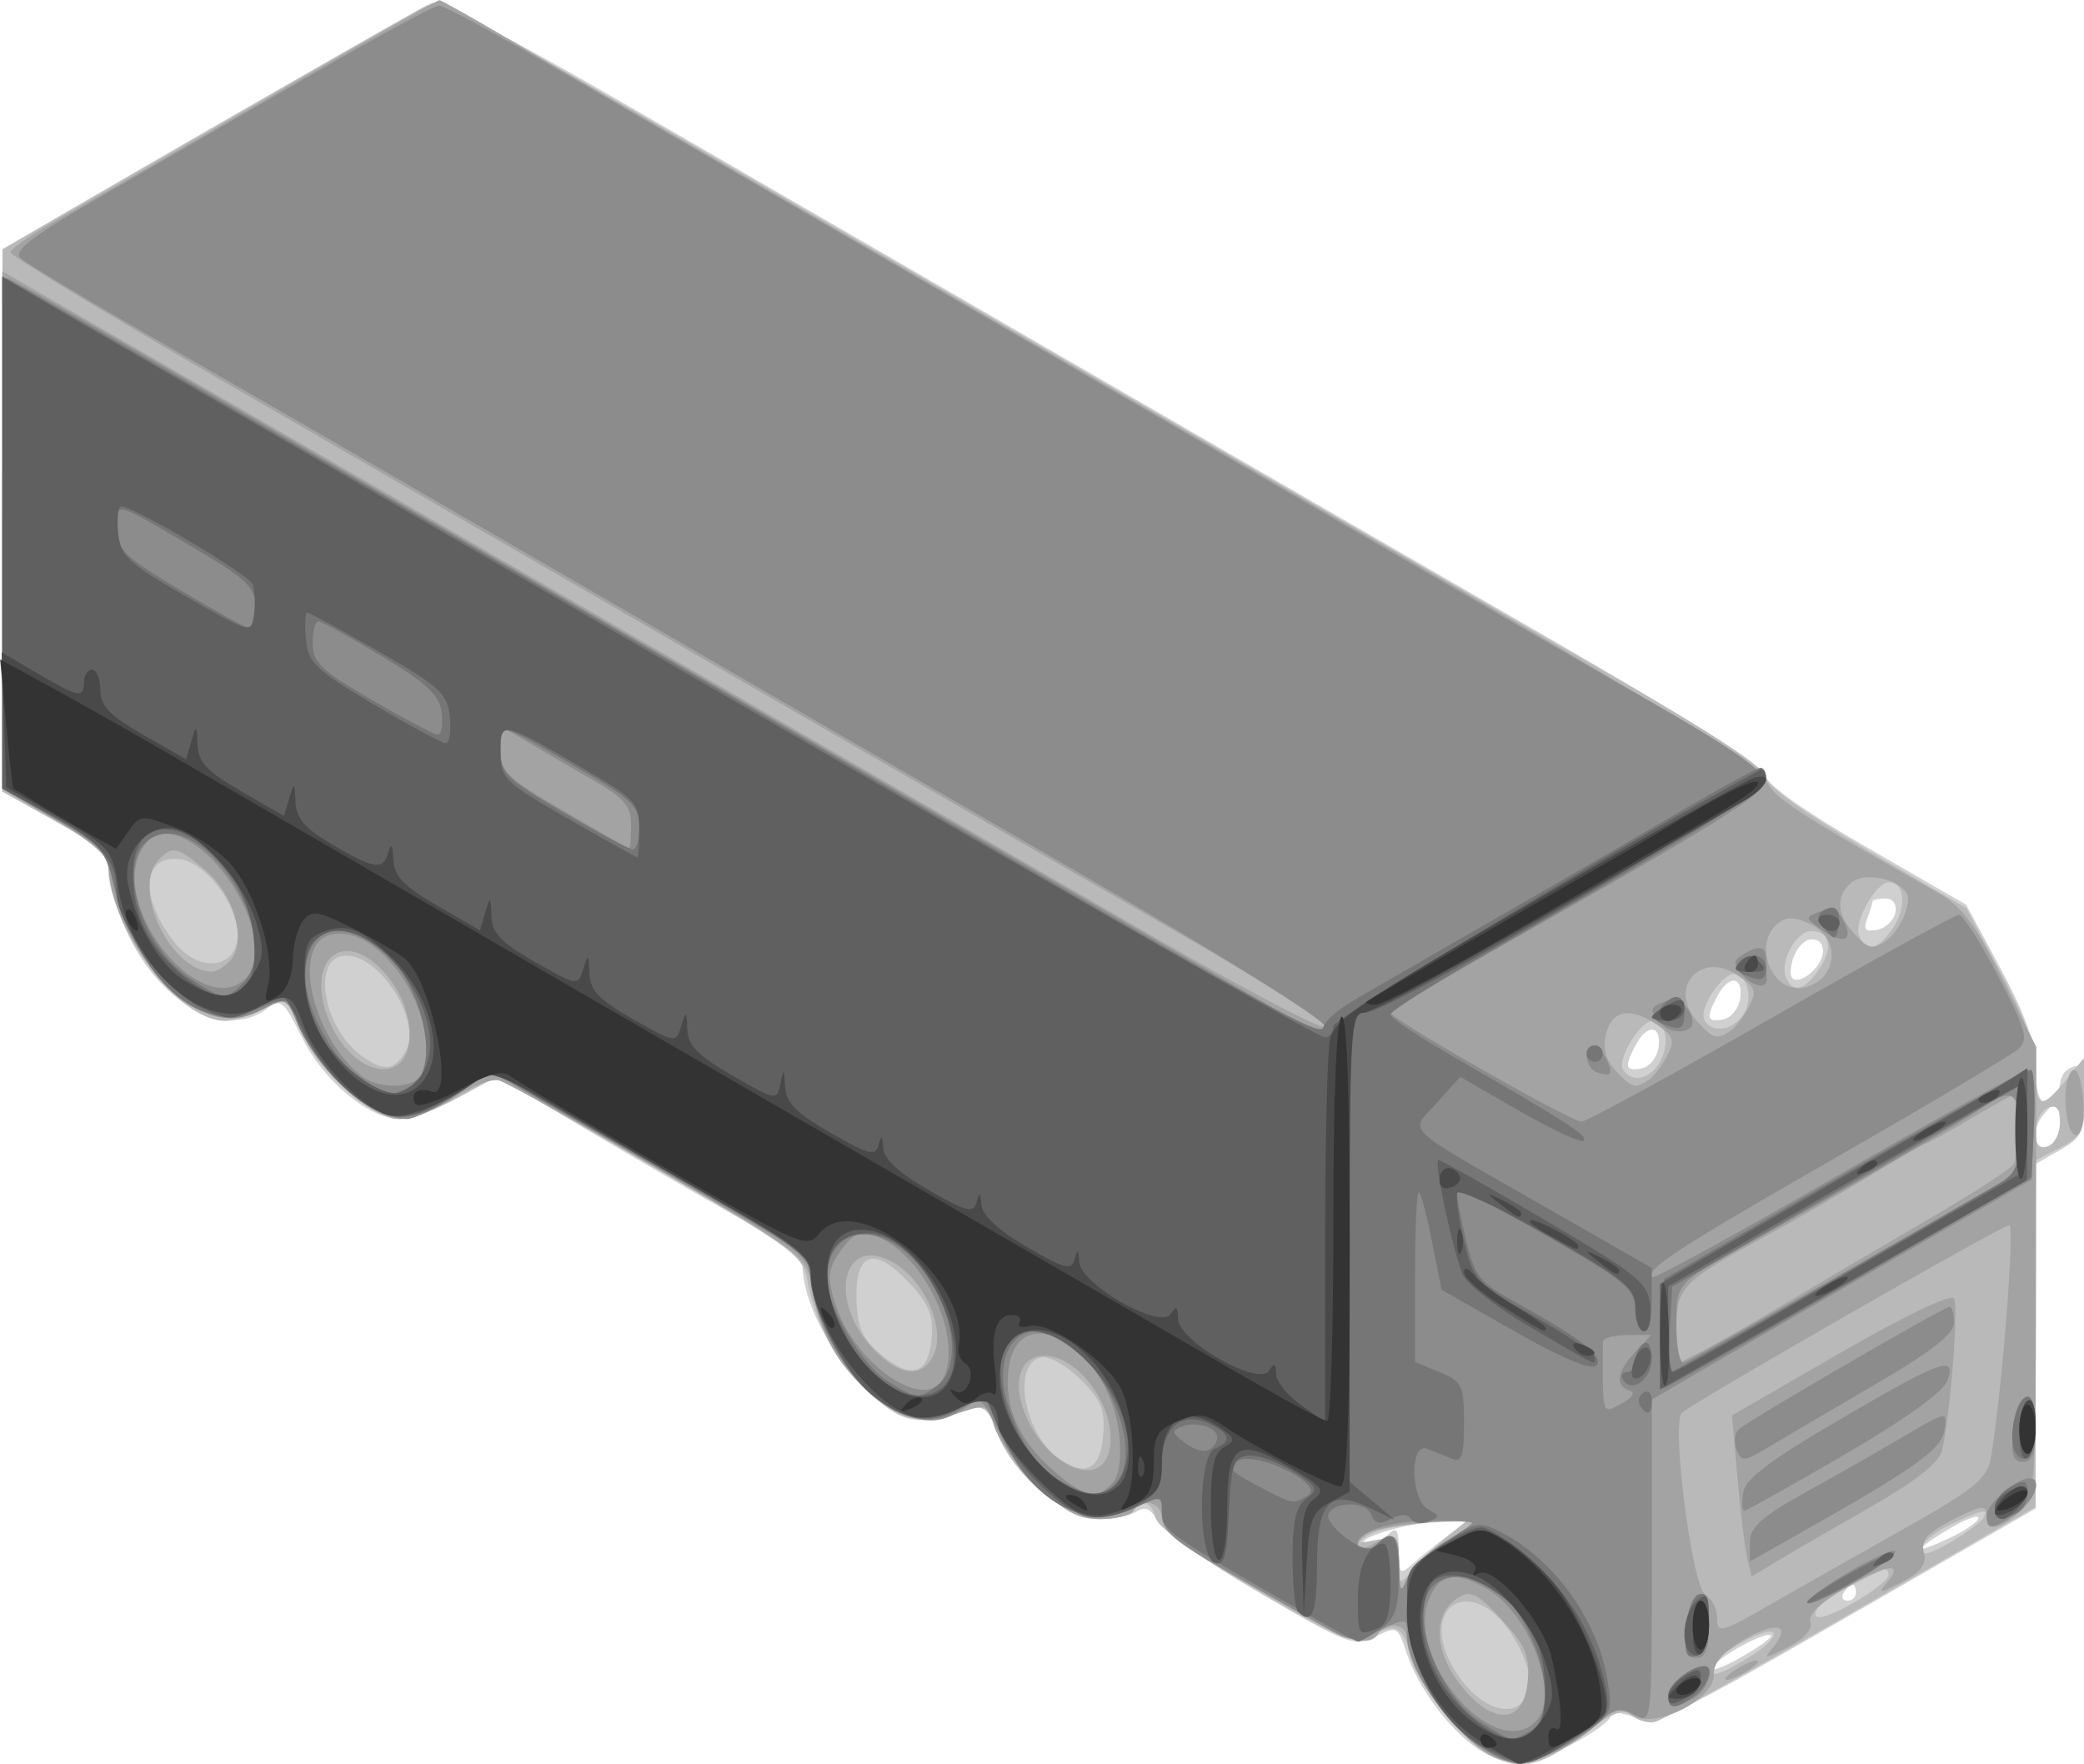 <?xml version="1.0" encoding="UTF-8" standalone="no"?>
<!-- Created with Inkscape (http://www.inkscape.org/) -->

<svg
   width="100mm"
   height="84.626mm"
   viewBox="0 0 100 84.626"
   version="1.1"
   id="svg5"
   inkscape:version="1.1.1 (3bf5ae0d25, 2021-09-20)"
   sodipodi:docname="truck.svg"
   xmlns:inkscape="http://www.inkscape.org/namespaces/inkscape"
   xmlns:sodipodi="http://sodipodi.sourceforge.net/DTD/sodipodi-0.dtd"
   xmlns="http://www.w3.org/2000/svg"
   xmlns:svg="http://www.w3.org/2000/svg">
  <sodipodi:namedview
     id="namedview7"
     pagecolor="#ffffff"
     bordercolor="#666666"
     borderopacity="1.0"
     inkscape:pageshadow="2"
     inkscape:pageopacity="0.0"
     inkscape:pagecheckerboard="0"
     inkscape:document-units="mm"
     showgrid="false"
     fit-margin-top="0"
     fit-margin-left="0"
     fit-margin-right="0"
     fit-margin-bottom="0"
     inkscape:zoom="0.72337262"
     inkscape:cx="362.19231"
     inkscape:cy="105.75463"
     inkscape:window-width="1586"
     inkscape:window-height="1091"
     inkscape:window-x="5078"
     inkscape:window-y="115"
     inkscape:window-maximized="0"
     inkscape:current-layer="layer1" />
  <defs
     id="defs2" />
  <g
     inkscape:label="Capa 1"
     inkscape:groupmode="layer"
     id="layer1">
    <g
       id="g1430"
       transform="translate(104.466,59.076)" />
    <g
       id="g2789"
       transform="translate(23.592,134.784)" />
    <g
       id="g4927"
       transform="matrix(1.481,0,0,1.481,-37.142,-27.242)">
      <path
         style="fill:#d0d0d0;fill-opacity:1;stroke-width:0.265"
         d="m 72.972,75.061 c -0.925,-0.61 -1.946,-1.983 -2.323,-3.124 -0.281,-0.85 -0.314,-0.868 -0.999,-0.518 -0.671,0.343 -0.869,0.269 -3.751,-1.411 -1.673,-0.975 -3.169,-2.024 -3.322,-2.331 -0.201,-0.401 -0.387,-0.49 -0.661,-0.316 -0.21,0.133 -0.769,0.243 -1.241,0.246 -1.072,0.005 -2.81,-1.479 -3.292,-2.812 -0.272,-0.751 -0.43,-0.887 -0.869,-0.743 -1.83,0.598 -2.243,0.5 -3.537,-0.843 -1.117,-1.159 -1.891,-2.722 -1.896,-3.83 -0.001,-0.201 -1.043,-0.954 -2.315,-1.672 -1.272,-0.718 -3.496,-2.01 -4.942,-2.87 l -2.629,-1.564 -1.272,0.687 c -0.7,0.378 -1.543,0.687 -1.874,0.687 -1.007,0 -2.474,-1.211 -3.177,-2.623 -0.607,-1.217 -0.696,-1.291 -1.153,-0.944 -1.284,0.972 -3.337,-0.09 -4.436,-2.296 -0.38,-0.762 -0.69,-1.708 -0.69,-2.104 0,-0.61 -0.261,-0.865 -1.72,-1.681 l -1.72,-0.962 0.002,-8.784 0.002,-8.784 0.726,-0.424 c 5.041,-2.942 12.912,-7.455 13.188,-7.561 0.196,-0.075 2.889,1.329 5.985,3.12 3.096,1.791 9.618,5.564 14.493,8.385 4.875,2.821 11.989,6.931 15.809,9.135 4.431,2.557 6.945,4.157 6.945,4.422 0,0.253 1.268,1.148 3.241,2.288 l 3.241,1.872 1.12,2.081 c 0.808,1.502 1.121,2.394 1.124,3.206 0.003,0.695 0.126,1.124 0.322,1.124 0.247,0 0.247,0.071 0,0.318 -0.477,0.477 -0.406,1.287 0.096,1.095 0.248,-0.095 0.395,-0.436 0.369,-0.852 -0.078,-1.22 0.003,-1.559 0.409,-1.715 0.317,-0.122 0.397,0.089 0.397,1.042 0,1.05 -0.096,1.249 -0.792,1.645 l -0.792,0.451 -0.002,5.584 -0.002,5.584 -6.124,3.522 c -5.685,3.269 -6.178,3.501 -6.879,3.237 -0.416,-0.157 -0.756,-0.188 -0.756,-0.069 0,0.357 -2.296,1.59 -2.958,1.588 -0.338,-0.001 -0.944,-0.219 -1.347,-0.485 z m 9.486,-3.681 c -0.154,-0.154 -1.676,0.673 -1.897,1.03 -0.104,0.168 0.304,0.029 0.906,-0.31 0.602,-0.339 1.048,-0.663 0.991,-0.72 z m 2.756,-1.389 c 0,-0.146 -0.052,-0.265 -0.117,-0.265 -0.064,0 -0.19,0.119 -0.28,0.265 -0.09,0.146 -0.037,0.265 0.117,0.265 0.154,0 0.28,-0.119 0.28,-0.265 z M 71.975,68.158 l 0.652,-0.484 -1.181,0.05 c -1.003,0.043 -2.771,0.65 -1.961,0.673 0.153,0.004 0.421,-0.135 0.595,-0.309 0.247,-0.247 0.318,-0.129 0.318,0.529 0,0.786 0.033,0.817 0.463,0.436 0.255,-0.226 0.756,-0.628 1.115,-0.895 z m 17.208,-0.587 c 0,-0.114 -0.417,0.039 -0.926,0.34 -0.509,0.301 -0.926,0.592 -0.926,0.648 0,0.056 0.417,-0.097 0.926,-0.34 0.509,-0.243 0.926,-0.535 0.926,-0.648 z M 78.816,52.328 c 0.104,-0.727 -0.363,-0.779 -0.737,-0.081 -0.382,0.713 -0.345,0.863 0.189,0.762 0.255,-0.049 0.501,-0.355 0.548,-0.681 z m 2.646,-1.587 c 0.104,-0.727 -0.363,-0.779 -0.737,-0.081 -0.382,0.713 -0.345,0.863 0.189,0.762 0.255,-0.049 0.501,-0.355 0.548,-0.681 z m 2.376,-0.91 c 0.43,-0.43 0.401,-1.005 -0.051,-1.005 -0.347,0 -0.69,0.537 -0.69,1.08 0,0.339 0.363,0.303 0.741,-0.075 z m 2.649,-1.868 c 0.054,-0.28 -0.075,-0.46 -0.328,-0.46 -0.229,0 -0.416,0.05 -0.416,0.111 0,0.061 -0.077,0.311 -0.171,0.556 -0.129,0.335 -0.048,0.422 0.328,0.349 0.274,-0.053 0.538,-0.303 0.587,-0.556 z"
         id="path4943" />
      <path
         style="fill:#b9b9b9;fill-opacity:1;stroke-width:0.265"
         d="m 72.228,74.255 c -0.686,-0.711 -1.328,-1.663 -1.427,-2.114 -0.223,-1.016 -0.499,-1.201 -1.167,-0.784 -0.631,0.394 -0.917,0.279 -4.452,-1.802 -1.41,-0.83 -2.582,-1.704 -2.654,-1.98 -0.141,-0.54 -0.472,-0.644 -0.729,-0.229 -0.09,0.146 -0.573,0.265 -1.073,0.265 -1.125,0 -2.849,-1.453 -3.342,-2.816 -0.272,-0.751 -0.43,-0.887 -0.869,-0.743 -1.597,0.522 -2.17,0.445 -3.161,-0.425 -1.09,-0.957 -1.849,-2.289 -2.103,-3.693 -0.161,-0.887 -0.405,-1.068 -5.129,-3.803 l -4.96,-2.871 -1.257,0.694 c -0.691,0.382 -1.554,0.694 -1.917,0.694 -0.868,0 -2.559,-1.543 -3.166,-2.89 -0.471,-1.045 -0.484,-1.052 -1.222,-0.671 -0.41,0.212 -0.96,0.385 -1.222,0.384 -1.361,-0.005 -3.371,-2.405 -3.667,-4.378 -0.165,-1.099 -0.268,-1.216 -1.865,-2.109 l -1.691,-0.946 0.005,-8.784 0.005,-8.784 6.642,-3.836 c 3.653,-2.11 6.847,-3.936 7.098,-4.057 0.341,-0.165 2.611,1.026 9.03,4.741 19.925,11.53 25.225,14.592 29.665,17.136 3.025,1.733 4.69,2.839 4.696,3.119 0.006,0.269 1.236,1.154 3.251,2.339 l 3.241,1.906 1.124,2.093 c 0.786,1.464 1.124,2.411 1.124,3.151 0,1.249 0.172,1.308 0.973,0.33 l 0.596,-0.728 0.009,1.25 c 0.009,1.126 -0.07,1.291 -0.784,1.66 l -0.794,0.41 -0.004,5.616 -0.004,5.616 -5.969,3.44 c -3.283,1.892 -6.144,3.479 -6.359,3.528 -0.215,0.048 -0.554,-0.047 -0.753,-0.213 -0.283,-0.235 -0.634,-0.094 -1.595,0.64 -1.763,1.345 -2.552,1.278 -4.123,-0.353 z m 2.402,-1.478 c 0,-0.324 -0.272,-0.994 -0.604,-1.489 -1.291,-1.923 -3.024,-0.853 -1.856,1.146 0.933,1.597 2.46,1.81 2.46,0.343 z m 7.078,-0.665 c 1.241,-0.756 1.061,-1.208 -0.198,-0.5 -0.582,0.327 -1.058,0.692 -1.058,0.811 0,0.337 0.326,0.257 1.257,-0.31 z m 4.564,-2.693 c 0,-0.145 -0.089,-0.221 -0.198,-0.169 -1.526,0.731 -2.183,1.163 -2.183,1.435 0,0.213 0.421,0.094 1.191,-0.336 0.655,-0.366 1.191,-0.784 1.191,-0.929 z m -14.288,-1.255 0.661,-0.532 -1.349,0.087 c -0.742,0.048 -1.576,0.229 -1.852,0.403 -0.446,0.281 -0.42,0.299 0.225,0.163 0.672,-0.142 0.728,-0.09 0.728,0.674 0,0.82 0.004,0.823 0.463,0.282 0.255,-0.3 0.761,-0.785 1.124,-1.077 z m 17.347,-0.579 c 0.21,-0.34 -0.005,-0.298 -1.066,0.208 -0.514,0.245 -0.935,0.598 -0.935,0.785 0,0.236 0.282,0.173 0.927,-0.208 0.51,-0.301 0.993,-0.654 1.074,-0.785 z m -28.509,-2.692 c 0.068,-0.816 -0.062,-1.139 -0.727,-1.803 -0.445,-0.445 -1.018,-0.769 -1.273,-0.721 -0.972,0.185 -0.578,2.472 0.565,3.275 0.874,0.614 1.342,0.369 1.435,-0.75 z M 55.263,61.764 c 0.063,-0.753 -0.085,-1.124 -0.721,-1.804 -1.121,-1.2 -1.748,-1.019 -1.714,0.495 0.021,0.922 0.177,1.291 0.758,1.791 1.003,0.863 1.578,0.697 1.677,-0.482 z m 36.565,-7.005 c 0,-0.447 -0.113,-0.581 -0.397,-0.473 -0.218,0.084 -0.397,0.433 -0.397,0.777 0,0.447 0.113,0.581 0.397,0.473 0.218,-0.084 0.397,-0.433 0.397,-0.777 z M 78.875,52.773 c 0.316,-0.591 0.174,-1.302 -0.261,-1.302 -0.393,0 -1.147,1.254 -0.948,1.576 0.28,0.453 0.894,0.314 1.209,-0.274 z m -40.671,-0.285 c 0.583,-0.924 -0.764,-3.134 -1.908,-3.134 -1.152,0 -0.768,2.363 0.533,3.274 0.693,0.485 1.001,0.454 1.376,-0.14 z m 43.295,-1.137 c 0.375,-0.452 0.277,-1.247 -0.171,-1.396 -0.394,-0.131 -1.247,1.131 -1.016,1.504 0.243,0.393 0.814,0.341 1.187,-0.108 z m 2.541,-1.589 c 0.451,-0.689 0.329,-1.202 -0.288,-1.202 -0.468,0 -1.008,0.976 -0.816,1.476 0.215,0.559 0.625,0.457 1.104,-0.274 z M 32.772,48.816 c 0.113,-0.967 -0.986,-2.485 -1.874,-2.588 -1.222,-0.142 -1.306,1.249 -0.163,2.701 0.747,0.95 1.921,0.885 2.038,-0.113 z M 86.428,48.431 c 0.434,-0.662 0.357,-1.457 -0.141,-1.457 -0.421,0 -1.147,1.276 -0.978,1.718 0.224,0.583 0.628,0.489 1.119,-0.26 z"
         id="path4941" />
      <path
         style="fill:#a3a3a3;fill-opacity:1;stroke-width:0.265"
         d="m 73.572,75.362 c -1.091,-0.397 -2.91,-2.838 -2.91,-3.904 0,-0.453 -0.67,-0.556 -0.926,-0.143 -0.316,0.511 -1.024,0.249 -4.004,-1.482 -2.165,-1.257 -3.007,-1.887 -3.007,-2.249 0,-0.527 -0.645,-0.693 -0.926,-0.238 -0.09,0.146 -0.576,0.265 -1.081,0.265 -0.733,0 -1.154,-0.237 -2.092,-1.175 -0.646,-0.646 -1.254,-1.489 -1.35,-1.874 -0.143,-0.568 -0.281,-0.665 -0.737,-0.518 -1.559,0.505 -2.139,0.429 -3.146,-0.411 -1.158,-0.967 -1.741,-1.983 -1.997,-3.48 -0.181,-1.061 -0.209,-1.083 -4.944,-3.848 -2.619,-1.529 -4.96,-2.837 -5.202,-2.906 -0.242,-0.069 -0.895,0.184 -1.45,0.561 -0.556,0.378 -1.339,0.686 -1.742,0.686 -0.942,0 -2.603,-1.482 -3.237,-2.89 L 34.344,50.7 33.566,51.102 c -1.146,0.593 -2.15,0.254 -3.377,-1.14 -0.977,-1.11 -1.59,-2.48 -1.594,-3.559 -8.73e-4,-0.259 -0.705,-0.85 -1.721,-1.444 l -1.72,-1.006 v -8.385 -8.385 l 4.696,2.707 c 2.583,1.489 5.887,3.399 7.342,4.244 1.455,0.845 6.456,3.74 11.113,6.432 4.657,2.692 10.997,6.358 14.089,8.145 3.092,1.788 5.619,3.11 5.615,2.939 -0.004,-0.171 -2.117,-1.522 -4.696,-3.001 C 60.734,47.17 54.218,43.413 48.834,40.3 43.449,37.186 35.978,32.867 32.231,30.701 c -3.747,-2.166 -6.813,-4.025 -6.813,-4.132 0,-0.107 0.685,-0.584 1.521,-1.059 0.837,-0.476 3.938,-2.27 6.892,-3.988 2.954,-1.718 5.421,-3.123 5.482,-3.123 0.061,0 1.138,0.606 2.391,1.347 2.443,1.443 9.96,5.793 28.65,16.579 8.27,4.773 11.798,6.945 11.956,7.362 0.202,0.532 0.953,1.022 5.583,3.647 0.747,0.424 1.205,1.037 2.061,2.764 l 1.101,2.22 -0.009,7.316 c -0.009,7.126 -0.023,7.328 -0.569,7.779 -0.69,0.569 -1.031,0.59 -1.031,0.061 0,-0.335 -0.18,-0.31 -1.084,0.151 -0.837,0.427 -1.054,0.671 -0.949,1.069 0.1,0.381 -0.083,0.629 -0.702,0.948 -0.778,0.402 -0.811,0.402 -0.473,-0.005 0.551,-0.664 -0.071,-0.554 -1.456,0.258 -0.742,0.435 -1.135,0.831 -1.048,1.056 0.084,0.219 -0.195,0.533 -0.712,0.801 -0.796,0.412 -0.827,0.411 -0.482,-0.004 0.598,-0.721 0.094,-0.838 -0.969,-0.225 -0.668,0.385 -0.98,0.749 -0.964,1.124 0.033,0.798 -1.896,1.776 -2.616,1.327 -0.417,-0.26 -0.606,-0.225 -1.073,0.202 -1.168,1.067 -2.438,1.518 -3.345,1.187 z m 1.007,-2.513 c 0.067,-0.812 -0.077,-1.151 -0.846,-1.984 -0.775,-0.84 -1.005,-0.957 -1.404,-0.712 -0.915,0.562 -0.776,1.943 0.314,3.119 0.974,1.051 1.829,0.865 1.936,-0.423 z M 86.731,67.945 c 2.331,-1.313 2.728,-1.635 2.851,-2.319 0.339,-1.875 0.788,-7.541 0.598,-7.541 -0.223,0 -10.244,5.744 -10.606,6.079 -0.357,0.331 0.333,5.664 0.765,5.907 0.207,0.116 0.377,0.455 0.377,0.752 0,0.5 0.122,0.471 1.654,-0.407 0.91,-0.521 2.872,-1.633 4.361,-2.472 z m -5.041,0.926 c -0.079,-0.329 -0.222,-1.503 -0.318,-2.609 L 81.197,64.251 84.708,62.223 c 2.054,-1.186 3.581,-1.917 3.678,-1.76 0.161,0.26 -0.117,3.78 -0.39,4.941 -0.088,0.376 -0.881,0.998 -2.318,1.818 -1.201,0.686 -2.557,1.472 -3.014,1.747 l -0.83,0.5 z M 71.846,68.373 c 0.513,-0.303 0.933,-0.599 0.933,-0.658 0,-0.166 -2.718,0.08 -3.241,0.293 -0.255,0.104 -0.463,0.299 -0.463,0.434 0,0.141 0.217,0.129 0.512,-0.028 0.759,-0.406 0.81,-0.363 0.828,0.718 0.015,0.867 0.047,0.916 0.258,0.392 0.133,-0.33 0.661,-0.848 1.174,-1.151 z m -10.832,-2.956 c 0.315,-1.257 -0.93,-3.099 -2.095,-3.099 -0.758,0 -1.045,0.791 -0.657,1.814 0.65,1.717 2.435,2.549 2.753,1.284 z m -5.708,-3.079 c 0.455,-0.85 -0.282,-2.529 -1.353,-3.082 -1.614,-0.835 -2.042,1.316 -0.567,2.855 0.825,0.861 1.536,0.945 1.92,0.227 z m 27.659,-1.736 c 1.019,-0.61 3.043,-1.802 4.498,-2.648 1.455,-0.846 2.735,-1.669 2.844,-1.828 0.176,-0.257 0.199,-2.274 0.026,-2.274 -0.038,0 -0.675,0.357 -1.415,0.794 -0.74,0.437 -1.388,0.794 -1.44,0.794 -0.051,0 -0.909,0.496 -1.907,1.103 -0.997,0.606 -2.468,1.458 -3.268,1.892 -2.722,1.478 -2.91,1.671 -2.91,2.983 v 1.179 l 0.86,-0.443 c 0.473,-0.244 1.693,-0.942 2.712,-1.553 z M 78.494,53.385 c 0.16,-0.107 0.428,-0.455 0.596,-0.774 0.26,-0.494 0.218,-0.641 -0.284,-0.992 -0.871,-0.61 -1.494,-0.515 -1.688,0.26 -0.115,0.457 -0.019,0.838 0.301,1.191 0.514,0.568 0.642,0.606 1.075,0.316 z M 38.341,52.133 c 0.181,-1.587 -1.576,-3.521 -2.501,-2.754 -0.48,0.398 -0.467,1.396 0.03,2.357 0.787,1.522 2.316,1.768 2.472,0.397 z m 42.799,-0.335 c 0.16,-0.107 0.43,-0.458 0.6,-0.781 0.27,-0.512 0.221,-0.644 -0.384,-1.04 -1.203,-0.788 -2.249,0.446 -1.283,1.514 0.506,0.559 0.634,0.596 1.067,0.307 z m 2.963,-1.703 c 0.553,-0.553 0.368,-1.427 -0.374,-1.765 -0.522,-0.238 -0.781,-0.24 -1.058,-0.01 -0.757,0.628 -0.273,2.092 0.691,2.092 0.233,0 0.566,-0.143 0.741,-0.318 z M 32.559,49.49 c 0.521,-0.628 0.097,-2.125 -0.821,-2.897 -0.913,-0.768 -1.062,-0.804 -1.505,-0.36 -0.913,0.913 0.344,3.607 1.701,3.643 0.164,0.004 0.445,-0.169 0.625,-0.386 z m 53.607,-0.602 c 0.466,-0.311 0.879,-1.256 0.683,-1.562 -0.307,-0.48 -1.369,-0.683 -1.78,-0.342 -0.506,0.42 -0.486,1.026 0.054,1.622 0.482,0.533 0.614,0.568 1.044,0.281 z m -5.186,23.901 c 0,-0.073 0.238,-0.26 0.529,-0.415 0.291,-0.156 0.529,-0.224 0.529,-0.151 0,0.073 -0.238,0.26 -0.529,0.415 -0.291,0.156 -0.529,0.224 -0.529,0.151 z M 92.048,54.58 c -0.059,-0.327 -0.064,-0.804 -0.011,-1.058 0.171,-0.828 0.481,-0.489 0.545,0.595 0.066,1.117 -0.351,1.478 -0.534,0.463 z"
         id="path4939" />
      <path
         style="fill:#8c8c8c;fill-opacity:1;stroke-width:0.265"
         d="m 73.44,75.24 c -1.391,-0.769 -2.778,-2.721 -2.778,-3.91 0,-0.514 -0.036,-0.518 -0.875,-0.118 -0.817,0.39 -0.934,0.383 -1.786,-0.105 -0.501,-0.287 -1.894,-1.079 -3.094,-1.76 -1.793,-1.017 -2.183,-1.352 -2.183,-1.879 0,-0.637 -0.006,-0.638 -0.898,-0.213 -1.587,0.757 -3.327,-0.211 -4.37,-2.43 -0.546,-1.161 -0.586,-1.189 -1.147,-0.795 -0.776,0.544 -1.48,0.512 -2.504,-0.112 -1.122,-0.684 -2.159,-2.291 -2.404,-3.727 l -0.198,-1.159 -5.111,-2.961 -5.111,-2.961 -1.139,0.769 c -0.627,0.423 -1.336,0.769 -1.577,0.769 -1.176,0 -2.897,-1.511 -3.569,-3.132 -0.336,-0.812 -0.349,-0.816 -1.133,-0.41 -0.959,0.496 -1.746,0.332 -2.844,-0.592 -0.959,-0.807 -1.738,-2.219 -2.003,-3.629 -0.164,-0.872 -0.388,-1.108 -1.874,-1.962 L 25.154,43.95 V 35.672 c 0,-4.553 0.064,-8.278 0.143,-8.278 0.079,0 2.847,1.568 6.152,3.484 8.284,4.804 17.41,10.082 27.572,15.948 4.729,2.73 8.688,5.018 8.797,5.084 0.109,0.066 0.198,-0.05 0.198,-0.258 0,-0.219 -3.488,-2.391 -8.268,-5.149 -4.548,-2.623 -12.019,-6.944 -16.603,-9.6 -4.584,-2.657 -10.299,-5.956 -12.7,-7.332 -2.401,-1.376 -4.515,-2.641 -4.697,-2.812 -0.259,-0.243 0.376,-0.719 2.91,-2.18 1.783,-1.028 4.849,-2.799 6.814,-3.937 1.965,-1.137 3.691,-2.068 3.836,-2.067 0.146,2.38e-4 1.872,0.932 3.836,2.07 1.965,1.138 6.965,4.032 11.113,6.432 4.147,2.399 10.934,6.327 15.081,8.729 4.147,2.401 7.779,4.501 8.07,4.665 3.776,2.134 4.913,2.905 4.841,3.278 -0.081,0.419 -1.691,1.419 -8.473,5.266 -1.998,1.133 -3.634,2.119 -3.636,2.192 -0.005,0.196 5.831,3.528 6.178,3.526 0.163,-7.93e-4 2.93,-1.509 6.148,-3.351 3.218,-1.842 5.956,-3.35 6.085,-3.349 0.129,2.57e-4 0.702,0.898 1.273,1.995 0.891,1.71 0.985,2.044 0.661,2.342 -0.208,0.192 -2.818,1.747 -5.801,3.456 -5.221,2.992 -6.321,3.707 -6.07,3.947 0.064,0.061 2.774,-1.424 6.021,-3.301 3.248,-1.877 6.021,-3.412 6.164,-3.412 0.151,0 0.226,0.741 0.181,1.776 l -0.078,1.776 -4.233,2.44 c -2.328,1.342 -5.097,2.945 -6.152,3.563 l -1.918,1.123 v 5.254 c 0,5.251 -2.65e-4,5.254 -0.554,4.957 -0.451,-0.241 -0.66,-0.199 -1.124,0.224 -0.68,0.621 -2.126,1.38 -2.608,1.368 -0.189,-0.004 -0.582,-0.14 -0.873,-0.301 z m 1.453,-1.144 c 0.704,-0.848 -0.273,-3.419 -1.596,-4.2 -1.022,-0.603 -1.539,-0.541 -1.889,0.228 -0.902,1.981 2.202,5.519 3.485,3.972 z M 71.846,68.373 c 0.513,-0.303 0.933,-0.588 0.933,-0.635 0,-0.046 -0.653,-0.079 -1.452,-0.071 -1.419,0.013 -2.585,0.492 -2.181,0.896 0.111,0.111 0.343,0.062 0.516,-0.111 0.534,-0.534 0.736,-0.351 0.753,0.679 0.015,0.867 0.047,0.916 0.258,0.392 0.133,-0.33 0.661,-0.848 1.174,-1.151 z M 61.139,66.418 c 0.206,-0.249 0.282,-0.838 0.2,-1.563 -0.322,-2.859 -3.344,-4.553 -3.594,-2.014 -0.116,1.172 0.368,2.235 1.45,3.184 1.011,0.888 1.459,0.978 1.944,0.394 z m 16.732,-2.975 C 77.395,63.285 77.465,62.832 78.063,62.195 l 0.522,-0.555 -0.785,0.009 c -0.432,0.005 -0.786,0.098 -0.786,0.207 -0.011,2.457 -0.041,2.355 0.594,2.015 0.366,-0.196 0.468,-0.36 0.265,-0.428 z M 55.685,62.959 c 0.627,-1.634 -1.135,-4.609 -2.731,-4.609 -0.149,0 -0.464,0.293 -0.698,0.651 -0.361,0.55 -0.377,0.807 -0.107,1.654 0.645,2.02 3.045,3.584 3.536,2.304 z m 29.508,-3.55 5.303,-3.043 0.005,-1.257 c 0.005,-1.385 -0.204,-1.512 -1.277,-0.773 -0.593,0.409 -4.072,2.423 -7.755,4.492 -2.096,1.177 -2.075,1.152 -2.075,2.518 0,0.705 0.112,1.242 0.248,1.193 0.137,-0.049 2.635,-1.457 5.552,-3.131 z M 38.751,53.169 c 0.704,-1.836 -1.418,-4.983 -3.018,-4.475 -1.202,0.382 -0.528,3.303 1.052,4.555 0.585,0.464 1.776,0.416 1.966,-0.079 z m -5.713,-3.074 c 1.115,-1.115 -0.95,-4.71 -2.706,-4.71 -0.235,0 -0.563,0.297 -0.729,0.661 -0.879,1.93 2.073,5.41 3.434,4.049 z m 12.488,-4.949 c 0,-0.639 -0.211,-0.89 -1.257,-1.49 -0.691,-0.397 -1.644,-0.954 -2.117,-1.237 l -0.86,-0.516 v 0.789 c 0,0.705 0.218,0.915 2.051,1.98 1.128,0.655 2.08,1.203 2.117,1.217 0.036,0.014 0.066,-0.32 0.066,-0.743 z m 33.602,28.162 c 0,-0.339 0.748,-0.935 1.173,-0.935 0.374,0 0.097,0.803 -0.362,1.049 -0.681,0.364 -0.811,0.346 -0.811,-0.114 z m 0.579,-2.172 c 0.118,-1.396 0.744,-1.487 0.744,-0.109 0,0.803 -0.106,1.08 -0.413,1.08 -0.314,0 -0.393,-0.233 -0.331,-0.972 z m 3.919,-0.819 c 0,-0.118 0.665,-0.596 1.477,-1.062 0.812,-0.467 1.436,-0.727 1.387,-0.578 -0.117,0.35 -2.864,1.923 -2.864,1.64 z m -1.85,-1.954 c 0.001,-0.491 0.374,-0.827 1.786,-1.609 0.981,-0.544 2.42,-1.363 3.196,-1.821 1.412,-0.832 1.412,-0.832 1.323,-0.207 -0.089,0.624 -0.955,1.239 -4.786,3.4 l -1.521,0.858 0.002,-0.621 z m 7.671,-0.87 c 0,-0.368 0.96,-1.206 1.382,-1.206 0.457,0 0.164,0.76 -0.446,1.16 -0.801,0.525 -0.935,0.532 -0.935,0.045 z M 81.558,66.755 c 0.063,-0.44 0.861,-1.045 3.127,-2.37 3.326,-1.945 3.803,-2.114 3.478,-1.236 -0.127,0.344 -1.436,1.279 -3.333,2.381 -1.718,0.998 -3.176,1.815 -3.24,1.815 -0.064,0 -0.078,-0.266 -0.032,-0.591 z m -0.215,-1.39 c -0.092,-0.24 -0.062,-0.537 0.066,-0.659 0.292,-0.279 6.655,-3.975 6.842,-3.975 0.076,0 0.138,0.231 0.138,0.514 0,0.371 -0.719,0.933 -2.58,2.018 -1.419,0.827 -2.967,1.737 -3.44,2.021 -0.782,0.471 -0.875,0.478 -1.027,0.081 z m 8.949,-0.579 c 0.118,-1.396 0.744,-1.487 0.744,-0.109 0,0.803 -0.106,1.08 -0.413,1.08 -0.314,0 -0.393,-0.233 -0.331,-0.972 z M 76.813,53.133 c -0.376,-0.134 -0.455,-0.868 -0.094,-0.868 0.223,0 0.653,0.803 0.498,0.928 -0.04,0.032 -0.221,0.005 -0.403,-0.06 z m 2.115,-1.551 c -0.43,-0.46 -0.416,-0.549 0.113,-0.752 0.393,-0.151 0.866,0.216 0.877,0.68 0.009,0.359 -0.675,0.409 -0.99,0.072 z m 2.611,-1.604 c -0.313,-0.353 -0.313,-0.448 0,-0.647 0.536,-0.339 0.764,-0.293 0.764,0.156 0,0.218 0.009,0.483 0.02,0.589 0.038,0.369 -0.42,0.312 -0.784,-0.098 z m 2.497,-1.506 c -0.467,-0.341 -0.467,-0.361 -0.006,-0.538 0.284,-0.109 0.567,-0.045 0.695,0.156 0.487,0.768 0.118,0.973 -0.689,0.382 z"
         id="path4937" />
      <path
         style="fill:#767676;fill-opacity:1;stroke-width:0.265"
         d="m 73.104,75.019 c -1.387,-0.846 -2.442,-2.748 -2.442,-4.404 0,-1.343 0.039,-1.418 1.149,-2.181 1.092,-0.751 1.186,-0.771 1.918,-0.392 1.706,0.883 3.126,2.86 3.433,4.781 0.176,1.101 0.167,1.117 -1.096,1.918 -1.499,0.95 -1.811,0.98 -2.962,0.278 z m 1.544,-0.538 c 1.043,-0.558 0.295,-3.605 -1.131,-4.603 -0.705,-0.494 -1.57,-0.536 -2.008,-0.097 -0.84,0.84 0.144,3.56 1.611,4.454 0.998,0.609 0.884,0.59 1.528,0.246 z m 4.481,-1.172 c 0,-0.339 0.748,-0.935 1.173,-0.935 0.327,0 0.123,0.624 -0.313,0.955 -0.608,0.461 -0.86,0.456 -0.86,-0.019 z m 0.578,-2.144 c 0.046,-0.55 0.241,-1.051 0.432,-1.114 0.256,-0.084 0.326,0.151 0.265,0.885 -0.046,0.55 -0.241,1.051 -0.432,1.114 -0.256,0.084 -0.326,-0.151 -0.265,-0.885 z M 66.163,69.968 c -3.317,-1.926 -3.438,-2.019 -3.438,-2.649 0,-0.468 -0.045,-0.471 -0.898,-0.064 -1.578,0.753 -3.341,-0.214 -4.266,-2.338 -0.273,-0.628 -0.524,-1.182 -0.559,-1.233 -0.034,-0.051 -0.412,0.115 -0.84,0.368 -0.935,0.552 -1.807,0.391 -2.912,-0.539 -0.909,-0.765 -1.897,-2.711 -1.914,-3.769 -0.011,-0.668 -0.45,-0.982 -5.175,-3.688 l -5.164,-2.958 -0.957,0.649 c -1.322,0.897 -1.993,1.014 -2.957,0.516 -0.853,-0.441 -2.405,-2.342 -2.405,-2.947 0,-0.576 -0.427,-0.648 -1.289,-0.218 -1.779,0.888 -3.846,-0.942 -4.631,-4.1 -0.271,-1.09 -0.446,-1.282 -1.95,-2.132 l -1.652,-0.934 -0.002,-8.278 -0.002,-8.278 0.595,0.31 c 0.605,0.316 20.391,11.737 29.303,16.915 11.313,6.573 12.833,7.407 12.905,7.074 0.04,-0.185 0.457,-0.561 0.926,-0.836 0.469,-0.275 2.401,-1.39 4.292,-2.477 1.892,-1.087 3.797,-2.187 4.233,-2.443 3.134,-1.841 4.574,-2.65 4.723,-2.65 0.095,0 0.172,0.167 0.172,0.371 0,0.34 -2.142,1.672 -9.456,5.877 -1.49,0.857 -2.71,1.643 -2.712,1.747 -0.002,0.104 0.919,0.721 2.047,1.371 3.676,2.119 4.365,2.563 4.212,2.716 -0.083,0.083 -1.017,-0.35 -2.077,-0.96 l -1.927,-1.111 -0.753,0.843 c -0.891,0.997 -1.258,0.647 3.587,3.42 l 3.373,1.931 v 1.026 c 0,0.564 -0.119,1.026 -0.265,1.026 -0.146,0 -0.269,-0.327 -0.274,-0.728 -0.009,-0.645 -0.333,-0.913 -2.844,-2.349 -1.559,-0.892 -2.873,-1.587 -2.92,-1.546 -0.047,0.041 0.065,0.724 0.25,1.517 0.311,1.339 0.431,1.495 1.673,2.183 2.14,1.186 2.861,1.754 2.582,2.033 -0.16,0.16 -1.125,-0.245 -2.634,-1.102 L 71.785,60.179 71.474,58.603 c -0.171,-0.867 -0.364,-1.576 -0.429,-1.576 -0.065,0 -0.119,1.236 -0.119,2.746 v 2.746 l 0.794,0.329 c 0.732,0.303 0.794,0.432 0.794,1.648 0,1.068 -0.076,1.288 -0.397,1.159 -0.218,-0.088 -0.575,-0.233 -0.794,-0.321 -0.578,-0.234 -0.55,1.636 0.029,1.96 0.385,0.216 0.386,0.253 0.009,0.398 -0.23,0.088 -0.488,0.046 -0.574,-0.094 -0.1,-0.161 -0.334,-0.159 -0.643,0.007 -0.366,0.196 -0.526,0.158 -0.644,-0.15 -0.17,-0.443 -1.255,-0.425 -1.387,0.023 -0.043,0.146 0.226,0.486 0.598,0.757 0.496,0.362 0.754,0.415 0.97,0.198 0.545,-0.545 0.718,-0.301 0.718,1.014 0,1.052 -0.115,1.389 -0.588,1.72 -0.323,0.227 -0.651,0.412 -0.729,0.412 -0.077,0 -1.39,-0.725 -2.918,-1.612 z m 1.298,-3.129 c 0.554,-0.351 -1.683,-1.451 -2.276,-1.119 -0.363,0.203 -0.262,0.335 0.603,0.791 1.209,0.637 1.19,0.634 1.673,0.328 z m -6.426,-0.224 c 1.47,-0.968 -0.465,-5.089 -2.39,-5.089 -0.889,0 -1.323,1.112 -0.918,2.348 0.435,1.328 0.984,2.107 1.793,2.547 0.789,0.429 1.097,0.468 1.514,0.194 z m 3.47,-1.567 c 0.12,-0.361 -0.6,-0.642 -1.127,-0.439 -0.35,0.134 -0.341,0.204 0.066,0.512 0.516,0.391 0.915,0.364 1.061,-0.072 z m -9.063,-1.765 c 0.987,-0.722 0.364,-3.241 -1.082,-4.38 -1.247,-0.981 -2.483,-0.516 -2.483,0.934 0,0.884 1.135,2.801 1.954,3.301 0.984,0.6 0.988,0.601 1.611,0.145 z M 38.4,53.579 c 1.043,-0.558 0.295,-3.605 -1.131,-4.603 -1.843,-1.291 -2.994,0.415 -1.825,2.705 0.622,1.219 1.375,1.905 2.361,2.151 0.046,0.011 0.314,-0.102 0.595,-0.253 z m -5.46,-3.317 c 1.459,-1.459 -1.291,-5.759 -2.999,-4.69 -1.114,0.697 -0.344,3.426 1.271,4.505 1.068,0.713 1.187,0.726 1.728,0.185 z m 12.851,-5.093 c 0,-0.652 -0.256,-0.894 -2.03,-1.918 -2.613,-1.509 -2.468,-1.477 -2.468,-0.539 0,0.73 0.201,0.927 2.045,2.006 1.125,0.658 2.137,1.197 2.249,1.197 0.112,0 0.204,-0.336 0.204,-0.747 z m -6.399,-3.676 c -0.067,-0.571 -0.462,-0.946 -1.936,-1.833 -1.019,-0.613 -1.941,-1.123 -2.051,-1.134 -0.109,-0.011 -0.197,0.308 -0.195,0.708 0.003,0.623 0.277,0.887 1.918,1.838 1.053,0.611 2.012,1.117 2.131,1.124 0.119,0.008 0.178,-0.309 0.132,-0.704 z M 33.354,38.044 c -0.001,-0.626 -0.284,-0.894 -2.023,-1.918 -2.587,-1.524 -2.474,-1.496 -2.474,-0.606 0,0.668 0.252,0.911 2.051,1.985 1.128,0.673 2.14,1.234 2.249,1.245 0.109,0.012 0.198,-0.306 0.197,-0.707 z m 50.276,32.265 c 0.005,-0.22 2.656,-1.714 2.795,-1.575 0.053,0.053 -0.555,0.471 -1.351,0.928 -0.796,0.457 -1.446,0.748 -1.444,0.647 z m 6.082,-3.086 c 0,-0.213 0.238,-0.515 0.529,-0.671 0.444,-0.238 0.529,-0.201 0.529,0.227 0,0.281 -0.188,0.582 -0.419,0.671 -0.59,0.226 -0.64,0.209 -0.64,-0.227 z m 0.631,-1.845 c -0.205,-0.534 0.095,-1.736 0.432,-1.736 0.342,0 0.336,1.773 -0.007,1.986 -0.147,0.091 -0.338,-0.022 -0.425,-0.25 z m -12.129,-1.453 c -0.084,-0.135 -0.031,-0.321 0.117,-0.412 0.148,-0.091 0.269,0.019 0.269,0.246 0,0.465 -0.159,0.533 -0.386,0.166 z m -0.548,-0.824 c -0.086,-0.139 -0.03,-0.253 0.124,-0.253 0.154,0 0.28,-0.172 0.28,-0.381 0,-0.21 0.119,-0.455 0.265,-0.545 0.149,-0.092 0.265,0.12 0.265,0.485 0,0.664 -0.652,1.149 -0.933,0.694 z m 1.252,-1.496 0.078,-1.772 2.381,-1.391 c 5.104,-2.982 9.344,-5.383 9.509,-5.383 0.095,0 0.137,0.783 0.094,1.739 l -0.078,1.739 -5.913,3.42 c -3.252,1.881 -5.966,3.42 -6.031,3.42 -0.065,0 -0.083,-0.798 -0.04,-1.772 z m 5.267,-1.58 c 2.676,-1.552 5.192,-3.011 5.591,-3.241 0.647,-0.373 0.726,-0.571 0.728,-1.819 l 0.002,-1.4 -1.124,0.653 c -0.618,0.359 -3.149,1.825 -5.622,3.258 l -4.498,2.605 -0.08,1.384 c -0.044,0.761 -0.031,1.384 0.03,1.384 0.06,0 2.299,-1.27 4.975,-2.823 z m -7.703,-7.496 c 0,-0.146 0.119,-0.265 0.265,-0.265 0.146,0 0.265,0.119 0.265,0.265 0,0.146 -0.119,0.265 -0.265,0.265 -0.146,0 -0.265,-0.119 -0.265,-0.265 z m 2.436,-0.973 c -0.262,-0.105 -0.27,-0.223 -0.034,-0.508 0.438,-0.528 0.772,-0.459 0.772,0.158 0,0.537 -0.125,0.596 -0.739,0.35 z m 2.655,-1.584 c -0.417,-0.168 -0.164,-0.618 0.348,-0.618 0.21,0 0.381,0.179 0.381,0.397 0,0.408 -0.152,0.454 -0.729,0.221 z m 2.635,-1.479 c -0.247,-0.298 -0.26,-0.466 -0.049,-0.597 0.392,-0.242 0.592,-0.012 0.482,0.553 -0.081,0.413 -0.124,0.418 -0.433,0.044 z"
         id="path4935" />
      <path
         style="fill:#606060;fill-opacity:1;stroke-width:0.265"
         d="m 73.314,75.085 c -1.437,-0.723 -2.465,-2.41 -2.599,-4.268 -0.113,-1.557 -0.112,-1.56 0.904,-2.25 0.559,-0.38 1.211,-0.691 1.448,-0.691 0.237,0 0.973,0.478 1.636,1.061 1.236,1.088 2.131,2.638 2.406,4.167 0.145,0.803 0.068,0.918 -1.096,1.649 -1.474,0.926 -1.511,0.93 -2.699,0.332 z m 1.528,-0.648 c 0.44,-0.44 0.398,-2.2 -0.074,-3.112 -0.811,-1.568 -3.012,-2.498 -3.417,-1.444 -0.512,1.333 0.072,3.031 1.438,4.18 0.894,0.752 1.555,0.873 2.053,0.375 z m 4.286,-1.065 c 0,-0.188 0.238,-0.491 0.529,-0.673 0.439,-0.274 0.529,-0.264 0.529,0.059 0,0.214 -0.238,0.517 -0.529,0.673 -0.403,0.215 -0.529,0.201 -0.529,-0.059 z m 0.698,-1.447 c -0.313,-0.313 -0.173,-1.336 0.228,-1.669 0.34,-0.282 0.397,-0.195 0.397,0.613 0,0.918 -0.283,1.397 -0.625,1.055 z M 69.074,70.177 c 0,-1.056 0.342,-1.773 0.847,-1.773 0.116,0 0.212,0.583 0.212,1.295 0,0.936 -0.116,1.339 -0.419,1.455 -0.636,0.244 -0.64,0.239 -0.64,-0.977 z m -1.94,0.432 c -0.097,-0.097 -0.176,-0.888 -0.176,-1.757 0,-1.185 0.113,-1.663 0.452,-1.911 0.408,-0.298 0.364,-0.385 -0.463,-0.894 -0.503,-0.31 -1.153,-0.531 -1.444,-0.493 -0.46,0.062 -0.539,0.302 -0.607,1.844 -0.063,1.423 -0.154,1.744 -0.463,1.625 -0.558,-0.214 -0.547,-3.485 0.012,-3.7 0.564,-0.216 0.492,-0.497 -0.211,-0.817 -0.877,-0.399 -1.509,0.147 -1.509,1.304 0,0.774 -0.142,0.998 -0.886,1.399 -0.573,0.309 -1.13,0.416 -1.577,0.304 -0.868,-0.218 -2.404,-1.778 -2.847,-2.894 -0.185,-0.466 -0.365,-0.885 -0.399,-0.932 -0.034,-0.047 -0.443,0.111 -0.909,0.352 -0.967,0.5 -1.718,0.385 -2.74,-0.419 -0.876,-0.689 -2.018,-2.877 -2.021,-3.873 -0.002,-0.576 -0.218,-0.856 -0.992,-1.284 -0.545,-0.301 -2.865,-1.636 -5.156,-2.966 l -4.166,-2.419 -1.312,0.815 c -0.94,0.584 -1.497,0.769 -1.965,0.651 -1.003,-0.252 -2.18,-1.374 -2.814,-2.684 -0.315,-0.651 -0.628,-1.184 -0.695,-1.184 -0.067,0 -0.48,0.185 -0.918,0.411 -0.731,0.378 -0.875,0.373 -1.773,-0.066 -1.117,-0.546 -2.697,-2.713 -2.697,-3.7 0,-1.064 -0.443,-1.59 -2.116,-2.509 L 25.154,43.941 V 35.646 27.351 l 0.86,0.519 c 0.473,0.285 2.408,1.409 4.299,2.498 1.892,1.089 6.416,3.705 10.054,5.814 18.945,10.983 27.395,15.819 27.641,15.819 0.15,0 0.273,-0.163 0.273,-0.363 0,-0.262 10.04,-6.285 13.824,-8.294 0.109,-0.058 0.198,0.065 0.198,0.272 0,0.443 -12.229,7.591 -12.986,7.591 -0.489,0 -0.508,0.282 -0.508,7.597 v 7.597 l 0.728,0.617 0.728,0.617 -0.802,-0.386 c -1.309,-0.63 -1.712,-0.2 -1.712,1.83 0,1.574 -0.165,1.983 -0.617,1.53 z m -5.694,-4.434 c 0.464,-1.019 0.047,-2.421 -1.069,-3.594 -1.818,-1.911 -3.428,-1.087 -2.69,1.377 0.685,2.288 3.082,3.702 3.759,2.217 z m -5.947,-2.739 c 1.427,-0.907 -0.455,-5.087 -2.291,-5.087 -1.399,0 -1.738,1.331 -0.805,3.161 0.838,1.642 2.205,2.493 3.095,1.926 z M 38.835,53.04 c 0.949,-1.986 -2.146,-5.589 -3.574,-4.162 -0.436,0.436 -0.399,1.933 0.07,2.839 0.545,1.054 1.96,2.178 2.623,2.083 0.306,-0.044 0.703,-0.386 0.881,-0.76 z m -5.742,-2.761 c 0.206,-0.249 0.282,-0.838 0.2,-1.563 -0.348,-3.085 -3.906,-4.892 -3.906,-1.984 0,1.299 0.511,2.338 1.598,3.253 0.931,0.783 1.622,0.879 2.108,0.294 z m 12.698,-5.013 c 0,-0.852 -0.125,-0.988 -1.835,-1.986 -2.645,-1.545 -2.663,-1.548 -2.66,-0.501 0.002,0.834 0.135,0.964 2.183,2.137 1.199,0.687 2.21,1.253 2.247,1.257 0.036,0.004 0.066,-0.404 0.066,-0.907 z m -6.135,-3.638 c -0.074,-0.757 -0.319,-0.984 -2.288,-2.117 -1.213,-0.698 -2.262,-1.269 -2.332,-1.269 -0.07,0 -0.089,0.387 -0.044,0.86 0.074,0.765 0.316,0.998 2.2,2.116 1.164,0.691 2.214,1.256 2.332,1.257 0.118,5.29e-4 0.178,-0.38 0.132,-0.847 z m -6.394,-4.305 c -0.122,-0.318 -3.841,-2.521 -4.256,-2.521 -0.1,0 -0.145,0.382 -0.1,0.849 0.074,0.755 0.317,0.983 2.2,2.067 2.103,1.21 2.117,1.214 2.203,0.584 0.047,-0.349 0.026,-0.789 -0.047,-0.979 z m 52.675,31.578 c 0.179,-0.181 0.393,-0.262 0.474,-0.181 0.081,0.081 -0.065,0.229 -0.326,0.329 -0.377,0.144 -0.407,0.113 -0.148,-0.148 z m 3.775,-1.659 c 0,-0.376 0.762,-0.81 1.002,-0.57 0.169,0.169 -0.462,0.939 -0.769,0.939 -0.128,0 -0.232,-0.166 -0.232,-0.369 z m 0.794,-2.378 c 0,-0.509 0.119,-1 0.265,-1.09 0.157,-0.097 0.265,0.213 0.265,0.763 0,0.509 -0.119,1 -0.265,1.09 -0.157,0.097 -0.265,-0.213 -0.265,-0.763 z M 78.864,61.699 v -1.709 l 3.373,-1.974 c 1.855,-1.085 4.266,-2.486 5.358,-3.113 1.091,-0.626 2.252,-1.312 2.58,-1.522 l 0.595,-0.383 -0.009,1.816 -0.009,1.816 -4.408,2.514 c -2.425,1.382 -5.1,2.907 -5.944,3.389 l -1.536,0.875 z m 3.123,-0.348 c 1.411,-0.823 3.905,-2.266 5.542,-3.206 l 2.977,-1.709 v -1.431 -1.431 l -0.881,0.469 c -0.484,0.258 -3.044,1.719 -5.688,3.247 l -4.807,2.778 -5.29e-4,1.389 c -2.64e-4,0.764 0.065,1.389 0.146,1.389 0.08,0 1.301,-0.674 2.712,-1.497 z m -3.997,1.247 c 0.078,-0.299 0.256,-0.544 0.395,-0.544 0.351,0 0.153,0.859 -0.228,0.985 -0.197,0.066 -0.258,-0.095 -0.168,-0.441 z m -3.349,-1.219 c -1.086,-0.635 -2.068,-1.408 -2.183,-1.718 -0.377,-1.019 -0.935,-3.693 -0.769,-3.682 0.09,0.006 1.651,0.887 3.47,1.957 3.004,1.767 3.315,2.021 3.39,2.767 0.046,0.456 -0.042,0.821 -0.198,0.821 -0.155,0 -0.281,-0.332 -0.281,-0.739 0,-0.662 -0.296,-0.908 -2.844,-2.366 -1.564,-0.895 -2.885,-1.512 -2.935,-1.37 -0.05,0.141 0.051,0.847 0.224,1.569 0.302,1.259 0.394,1.357 2.274,2.426 1.077,0.613 1.959,1.21 1.959,1.326 0,0.264 0.213,0.364 -2.106,-0.992 z m 3.958,-10.032 c 0,-0.068 0.238,-0.25 0.529,-0.406 0.422,-0.226 0.529,-0.201 0.529,0.123 0,0.23 -0.23,0.406 -0.529,0.406 -0.291,0 -0.529,-0.055 -0.529,-0.123 z m 2.857,-1.782 c 0.247,-0.247 0.388,-0.247 0.635,0 0.247,0.247 0.176,0.318 -0.318,0.318 -0.494,0 -0.564,-0.071 -0.318,-0.318 z m 2.566,-1.27 c -0.09,-0.146 0.022,-0.265 0.249,-0.265 0.227,0 0.412,0.119 0.412,0.265 0,0.146 -0.112,0.265 -0.249,0.265 -0.137,0 -0.323,-0.119 -0.412,-0.265 z"
         id="path4933" />
      <path
         style="fill:#494949;fill-opacity:1;stroke-width:0.265"
         d="m 73.008,74.789 c -1.348,-0.855 -2.346,-2.604 -2.346,-4.111 0,-1.342 0.22,-1.711 1.373,-2.299 1.013,-0.517 1.067,-0.518 1.858,-0.055 0.448,0.262 1.171,0.918 1.607,1.458 0.862,1.067 1.811,3.52 1.587,4.104 -0.111,0.289 -2.417,1.663 -2.791,1.663 -0.049,0 -0.628,-0.342 -1.286,-0.759 z M 75.06,74.081 c 0.373,-0.569 0.393,-0.833 0.131,-1.708 -0.367,-1.223 -1.456,-2.597 -2.321,-2.926 -2.549,-0.969 -2.275,3.519 0.305,4.989 0.838,0.478 1.409,0.37 1.884,-0.356 z m 4.403,-1.097 c 0.246,-0.246 0.522,-0.373 0.612,-0.282 0.26,0.26 -0.139,0.729 -0.622,0.729 -0.404,0 -0.403,-0.035 0.009,-0.447 z m 0.46,-1.786 c 0,-0.518 0.119,-0.942 0.265,-0.942 0.146,0 0.265,0.35 0.265,0.778 0,0.428 -0.119,0.852 -0.265,0.942 -0.157,0.097 -0.265,-0.218 -0.265,-0.778 z M 67.273,68.963 c -0.039,-1.298 0.049,-1.764 0.38,-2.006 0.375,-0.274 0.274,-0.407 -0.774,-1.021 -1.697,-0.994 -2.038,-0.775 -2.038,1.306 0,0.951 -0.116,1.691 -0.265,1.691 -0.149,0 -0.265,-0.745 -0.265,-1.707 0,-1.313 0.101,-1.763 0.438,-1.952 0.384,-0.215 0.354,-0.3 -0.247,-0.693 -1.021,-0.669 -1.778,-0.181 -1.778,1.146 0,0.912 -0.097,1.052 -1.002,1.461 -0.75,0.338 -1.173,0.387 -1.681,0.194 -0.706,-0.268 -2.606,-2.301 -2.613,-2.796 -0.012,-0.809 -0.444,-1 -1.281,-0.567 -0.477,0.247 -1.095,0.36 -1.462,0.268 -1.396,-0.35 -3.315,-3.006 -3.334,-4.614 -0.007,-0.563 -0.453,-0.917 -2.982,-2.367 -1.636,-0.938 -3.958,-2.291 -5.16,-3.006 -1.558,-0.927 -2.28,-1.224 -2.514,-1.034 -0.976,0.793 -2.446,1.405 -3.027,1.259 -0.858,-0.215 -2.357,-1.804 -2.764,-2.929 -0.373,-1.032 -0.484,-1.072 -1.511,-0.541 -1.639,0.847 -4.104,-1.315 -4.488,-3.937 -0.173,-1.177 -0.253,-1.271 -1.9,-2.222 l -1.72,-0.993 -0.077,-2.187 -0.077,-2.187 1.159,0.679 c 1.346,0.789 1.509,0.819 1.509,0.282 0,-0.218 0.119,-0.397 0.265,-0.397 0.146,0 0.265,0.295 0.265,0.656 0,0.514 0.3,0.828 1.389,1.451 l 1.389,0.795 0.172,-0.591 c 0.16,-0.55 0.174,-0.542 0.198,0.115 0.021,0.561 0.311,0.87 1.415,1.51 l 1.389,0.804 0.172,-0.584 c 0.159,-0.538 0.174,-0.529 0.198,0.119 0.02,0.538 0.3,0.863 1.198,1.389 1.382,0.81 1.659,0.844 1.821,0.224 0.077,-0.294 0.132,-0.205 0.152,0.243 0.024,0.559 0.319,0.872 1.42,1.51 l 1.389,0.804 0.172,-0.584 c 0.159,-0.539 0.174,-0.529 0.198,0.118 0.021,0.559 0.309,0.863 1.415,1.49 1.376,0.781 1.391,0.783 1.561,0.224 0.154,-0.505 0.175,-0.491 0.198,0.138 0.021,0.559 0.309,0.863 1.415,1.49 1.376,0.781 1.391,0.783 1.561,0.224 0.158,-0.519 0.174,-0.51 0.198,0.108 0.021,0.524 0.343,0.854 1.466,1.499 1.42,0.815 1.441,0.819 1.551,0.254 0.098,-0.503 0.116,-0.491 0.148,0.099 0.028,0.52 0.362,0.859 1.476,1.499 1.245,0.715 1.456,0.767 1.557,0.386 0.089,-0.337 0.124,-0.314 0.147,0.099 0.02,0.36 0.51,0.815 1.471,1.367 1.245,0.715 1.456,0.767 1.557,0.386 0.092,-0.346 0.124,-0.327 0.153,0.088 0.023,0.342 0.543,0.825 1.471,1.368 1.239,0.724 1.451,0.778 1.552,0.397 0.092,-0.346 0.124,-0.327 0.148,0.088 0.043,0.738 2.635,2.211 2.967,1.686 0.175,-0.277 0.232,-0.237 0.238,0.166 0.011,0.72 2.612,2.199 2.944,1.675 0.172,-0.271 0.224,-0.25 0.227,0.093 0.002,0.245 0.361,0.699 0.798,1.01 l 0.794,0.565 V 58.666 c 0,-3.193 0.069,-6.149 0.152,-6.568 0.135,-0.674 0.921,-1.207 6.782,-4.597 3.646,-2.109 6.792,-3.874 6.991,-3.921 0.62,-0.147 0.394,0.33 -0.367,0.772 -7.98,4.637 -11.967,6.854 -12.324,6.854 -0.401,0 -0.441,0.695 -0.441,7.76 v 7.76 l -0.65,0.348 c -0.562,0.301 -0.662,0.567 -0.743,1.963 l -0.093,1.615 z m -5.925,-2.463 c 0.52,-0.52 0.362,-2.074 -0.332,-3.259 -1.1,-1.877 -2.992,-2.369 -3.458,-0.899 -0.678,2.137 2.417,5.531 3.791,4.158 z m -5.513,-3.369 c 0.957,-1.788 -1.362,-5.328 -3.179,-4.853 -1.207,0.316 -0.948,2.768 0.456,4.322 1.072,1.186 2.249,1.416 2.723,0.531 z M 38.808,53.389 c 0.718,-0.946 0.187,-2.85 -1.131,-4.062 -0.941,-0.865 -1.387,-1.019 -2.138,-0.74 -0.49,0.182 -0.595,0.421 -0.594,1.354 0.002,2.552 2.71,4.968 3.864,3.448 z m -5.553,-3.385 c 0.377,-0.576 0.395,-0.828 0.121,-1.743 -0.357,-1.193 -1.697,-2.746 -2.587,-3.001 -0.882,-0.252 -1.768,0.745 -1.565,1.762 0.276,1.381 1.021,2.645 1.861,3.157 1.1,0.671 1.645,0.627 2.17,-0.175 z m 56.456,17.404 c 0,-0.281 0.568,-0.856 0.847,-0.856 0.411,0 0.205,0.514 -0.318,0.794 -0.291,0.156 -0.529,0.184 -0.529,0.062 z m 0.794,-2.692 c 0,-0.428 0.119,-0.852 0.265,-0.942 0.157,-0.097 0.265,0.218 0.265,0.778 0,0.518 -0.119,0.942 -0.265,0.942 -0.146,0 -0.265,-0.35 -0.265,-0.778 z M 78.864,61.658 c 0,-0.994 0.05,-1.758 0.11,-1.698 0.195,0.195 0.257,3.139 0.07,3.325 -0.099,0.099 -0.18,-0.633 -0.18,-1.628 z m -2.776,0.4 c -0.093,-0.15 0.014,-0.194 0.249,-0.104 0.458,0.176 0.542,0.366 0.162,0.366 -0.137,0 -0.322,-0.118 -0.411,-0.262 z m -2.317,-1.331 c -0.691,-0.434 -1.257,-0.931 -1.257,-1.104 0,-0.194 0.127,-0.159 0.331,0.092 0.182,0.224 0.777,0.673 1.323,0.998 0.546,0.325 0.992,0.641 0.992,0.702 0,0.175 -0.063,0.144 -1.389,-0.689 z m 10.12,-0.373 c 0,-0.073 0.238,-0.26 0.529,-0.415 0.291,-0.156 0.529,-0.224 0.529,-0.151 0,0.073 -0.238,0.26 -0.529,0.415 -0.291,0.156 -0.529,0.224 -0.529,0.151 z m -7.027,-1.092 c -0.493,-0.395 -0.49,-0.4 0.082,-0.123 0.327,0.159 0.595,0.344 0.595,0.411 0,0.202 -0.137,0.144 -0.677,-0.288 z m -4.573,-0.647 c 0,-0.364 0.06,-0.513 0.133,-0.331 0.073,0.182 0.073,0.48 0,0.661 -0.073,0.182 -0.133,0.033 -0.133,-0.331 z m 3.067,-0.151 c -0.989,-0.537 -0.929,-0.76 0.066,-0.246 0.437,0.226 0.794,0.467 0.794,0.536 0,0.17 -0.028,0.161 -0.86,-0.29 z M 73.689,57.41 c -0.493,-0.395 -0.49,-0.4 0.082,-0.123 0.327,0.159 0.595,0.344 0.595,0.411 0,0.202 -0.137,0.144 -0.677,-0.288 z m -1.969,-0.787 c 0,-0.428 0.413,-0.525 0.644,-0.152 0.081,0.13 -0.032,0.305 -0.249,0.389 -0.24,0.092 -0.395,-8.28e-4 -0.395,-0.237 z m 18.653,-1.604 c 0,-0.932 0.089,-1.695 0.198,-1.695 0.109,0 0.198,0.707 0.198,1.572 0,0.865 -0.089,1.627 -0.198,1.695 -0.109,0.067 -0.198,-0.64 -0.198,-1.572 z m -4.965,1.183 c 0.179,-0.181 0.393,-0.262 0.474,-0.181 0.081,0.081 -0.065,0.229 -0.326,0.329 -0.377,0.144 -0.407,0.113 -0.148,-0.148 z m 1.658,-0.875 c 0,-0.073 0.238,-0.26 0.529,-0.415 0.291,-0.156 0.529,-0.224 0.529,-0.151 0,0.073 -0.238,0.26 -0.529,0.415 -0.291,0.156 -0.529,0.224 -0.529,0.151 z m 2.117,-1.313 c 0,-0.057 0.185,-0.175 0.411,-0.262 0.235,-0.09 0.342,-0.046 0.249,0.104 -0.155,0.251 -0.66,0.372 -0.66,0.158 z m -10.319,-2.806 c 0,-0.146 0.186,-0.265 0.412,-0.265 0.227,0 0.339,0.119 0.249,0.265 -0.09,0.146 -0.276,0.265 -0.412,0.265 -0.137,0 -0.249,-0.119 -0.249,-0.265 z m 2.778,-1.587 c 0.09,-0.146 0.216,-0.265 0.28,-0.265 0.064,0 0.117,0.119 0.117,0.265 0,0.146 -0.126,0.265 -0.28,0.265 -0.154,0 -0.207,-0.119 -0.117,-0.265 z"
         id="path4931" />
      <path
         style="fill:#333333;fill-opacity:1;stroke-width:0.265"
         d="m 73.043,74.739 c 0,-0.154 0.119,-0.207 0.265,-0.117 0.146,0.09 0.265,0.216 0.265,0.28 0,0.064 -0.119,0.117 -0.265,0.117 -0.146,0 -0.265,-0.126 -0.265,-0.28 z m 2.205,-0.105 c 0,-0.212 0.117,-0.313 0.261,-0.224 0.232,0.144 0.163,-0.892 -0.153,-2.301 -0.265,-1.181 -1.889,-3.04 -2.387,-2.732 -0.15,0.093 -0.195,0.043 -0.101,-0.109 0.097,-0.156 -0.145,-0.357 -0.554,-0.461 L 71.588,68.624 72.334,68.231 c 0.673,-0.354 0.816,-0.347 1.455,0.069 1.602,1.041 2.909,3.053 3.144,4.839 0.111,0.842 0.032,1.009 -0.666,1.418 -0.96,0.561 -1.019,0.566 -1.019,0.078 z m 4.145,-1.447 c 0,-0.125 0.179,-0.297 0.397,-0.38 0.218,-0.084 0.397,-0.05 0.397,0.076 0,0.125 -0.179,0.297 -0.397,0.38 -0.218,0.084 -0.397,0.05 -0.397,-0.076 z m 0.529,-2.137 c 0,-0.437 0.119,-0.794 0.265,-0.794 0.146,0 0.265,0.357 0.265,0.794 0,0.437 -0.119,0.794 -0.265,0.794 -0.146,0 -0.265,-0.357 -0.265,-0.794 z M 59.814,67.082 c -0.238,-0.154 -0.271,-0.258 -0.082,-0.261 0.173,-0.002 0.389,0.115 0.479,0.261 0.203,0.328 0.111,0.328 -0.397,0 z m 1.722,-0.023 c 0.366,-0.512 0.314,-2.599 -0.089,-3.572 -0.383,-0.924 -2.342,-2.305 -3.022,-2.13 -0.255,0.065 -0.397,0.011 -0.315,-0.121 0.082,-0.132 -0.025,-0.24 -0.236,-0.24 -0.522,0 -0.708,0.587 -0.557,1.761 0.069,0.54 0.045,0.902 -0.053,0.803 -0.098,-0.098 -0.344,-0.042 -0.545,0.125 -0.278,0.231 -0.443,0.221 -0.686,-0.041 -0.211,-0.228 -0.217,-0.288 -0.017,-0.176 0.394,0.22 0.734,-0.654 0.347,-0.893 -0.162,-0.1 -0.262,-0.348 -0.224,-0.55 0.411,-2.158 -3.321,-5.169 -4.528,-3.653 -0.38,0.477 -0.598,0.383 -5.027,-2.168 -2.547,-1.467 -4.782,-2.792 -4.968,-2.945 -0.245,-0.202 -0.692,-0.086 -1.634,0.427 -0.713,0.388 -1.362,0.601 -1.441,0.472 -0.206,-0.333 0.093,-0.56 0.52,-0.396 0.787,0.302 -0.004,-3.629 -0.868,-4.314 C 37.934,49.243 37.16,48.793 36.473,48.449 35.393,47.907 35.183,47.875 34.905,48.21 c -0.176,0.212 -0.329,0.785 -0.34,1.271 -0.012,0.545 -0.2,0.998 -0.489,1.179 -0.411,0.258 -0.45,0.216 -0.311,-0.338 0.219,-0.873 -0.331,-2.784 -1.091,-3.789 -0.356,-0.471 -1.161,-1.038 -1.84,-1.298 -1.189,-0.454 -1.214,-0.452 -1.601,0.099 l -0.393,0.561 -0.934,-0.525 c -0.514,-0.289 -1.254,-0.725 -1.645,-0.969 -0.391,-0.244 -0.729,-0.45 -0.75,-0.458 -0.022,-0.008 -0.127,-0.952 -0.233,-2.099 l -0.193,-2.085 1.688,0.924 c 0.928,0.508 2.402,1.339 3.275,1.845 10.638,6.171 18.224,10.565 24.474,14.177 4.147,2.397 7.898,4.566 8.334,4.821 3.254,1.902 5.056,2.904 5.226,2.905 0.109,0.001 0.198,-2.908 0.198,-6.465 0,-4.026 0.1,-6.528 0.265,-6.63 0.174,-0.108 0.265,2.467 0.265,7.525 0,5.477 -0.085,7.689 -0.295,7.689 -0.34,0 -2.663,-1.198 -3.752,-1.934 -0.635,-0.43 -0.851,-0.455 -1.521,-0.177 -0.674,0.279 -0.781,0.464 -0.781,1.341 0,0.784 -0.136,1.09 -0.595,1.334 -0.501,0.267 -0.553,0.258 -0.328,-0.057 z m 0.575,-1.35 c -0.084,-0.211 -0.147,-0.148 -0.16,0.16 -0.011,0.279 0.051,0.435 0.139,0.347 0.088,-0.088 0.097,-0.316 0.021,-0.507 z m 27.978,1.235 c 0.28,-0.212 0.575,-0.321 0.654,-0.242 0.166,0.166 -0.506,0.638 -0.899,0.632 -0.146,-0.002 -0.035,-0.178 0.245,-0.39 z m 0.416,-2.243 c 0,-0.437 0.119,-0.794 0.265,-0.794 0.146,0 0.265,0.357 0.265,0.794 0,0.437 -0.119,0.794 -0.265,0.794 -0.146,0 -0.265,-0.357 -0.265,-0.794 z M 54.452,63.874 c 0.179,-0.181 0.393,-0.262 0.474,-0.181 0.081,0.081 -0.065,0.229 -0.326,0.329 -0.377,0.144 -0.407,0.113 -0.148,-0.148 z M 51.761,61.074 c -0.144,-0.377 -0.113,-0.407 0.148,-0.148 0.181,0.179 0.262,0.393 0.181,0.474 -0.081,0.081 -0.229,-0.065 -0.329,-0.326 z M 69.361,50.845 c 0.091,-0.08 4.128,-2.415 8.131,-4.703 0.482,-0.276 1.137,-0.66 1.455,-0.854 1.882,-1.147 3.092,-1.745 3.092,-1.526 0,0.215 -0.694,0.663 -3.572,2.303 -0.291,0.166 -2.304,1.331 -4.473,2.59 -2.169,1.258 -4.124,2.288 -4.344,2.288 -0.22,0 -0.35,-0.044 -0.289,-0.097 z M 29.244,48.279 c -0.096,-0.155 -0.118,-0.339 -0.048,-0.408 0.069,-0.069 0.197,0.058 0.283,0.282 0.179,0.466 0.026,0.548 -0.234,0.126 z"
         id="path4929" />
    </g>
  </g>
</svg>
